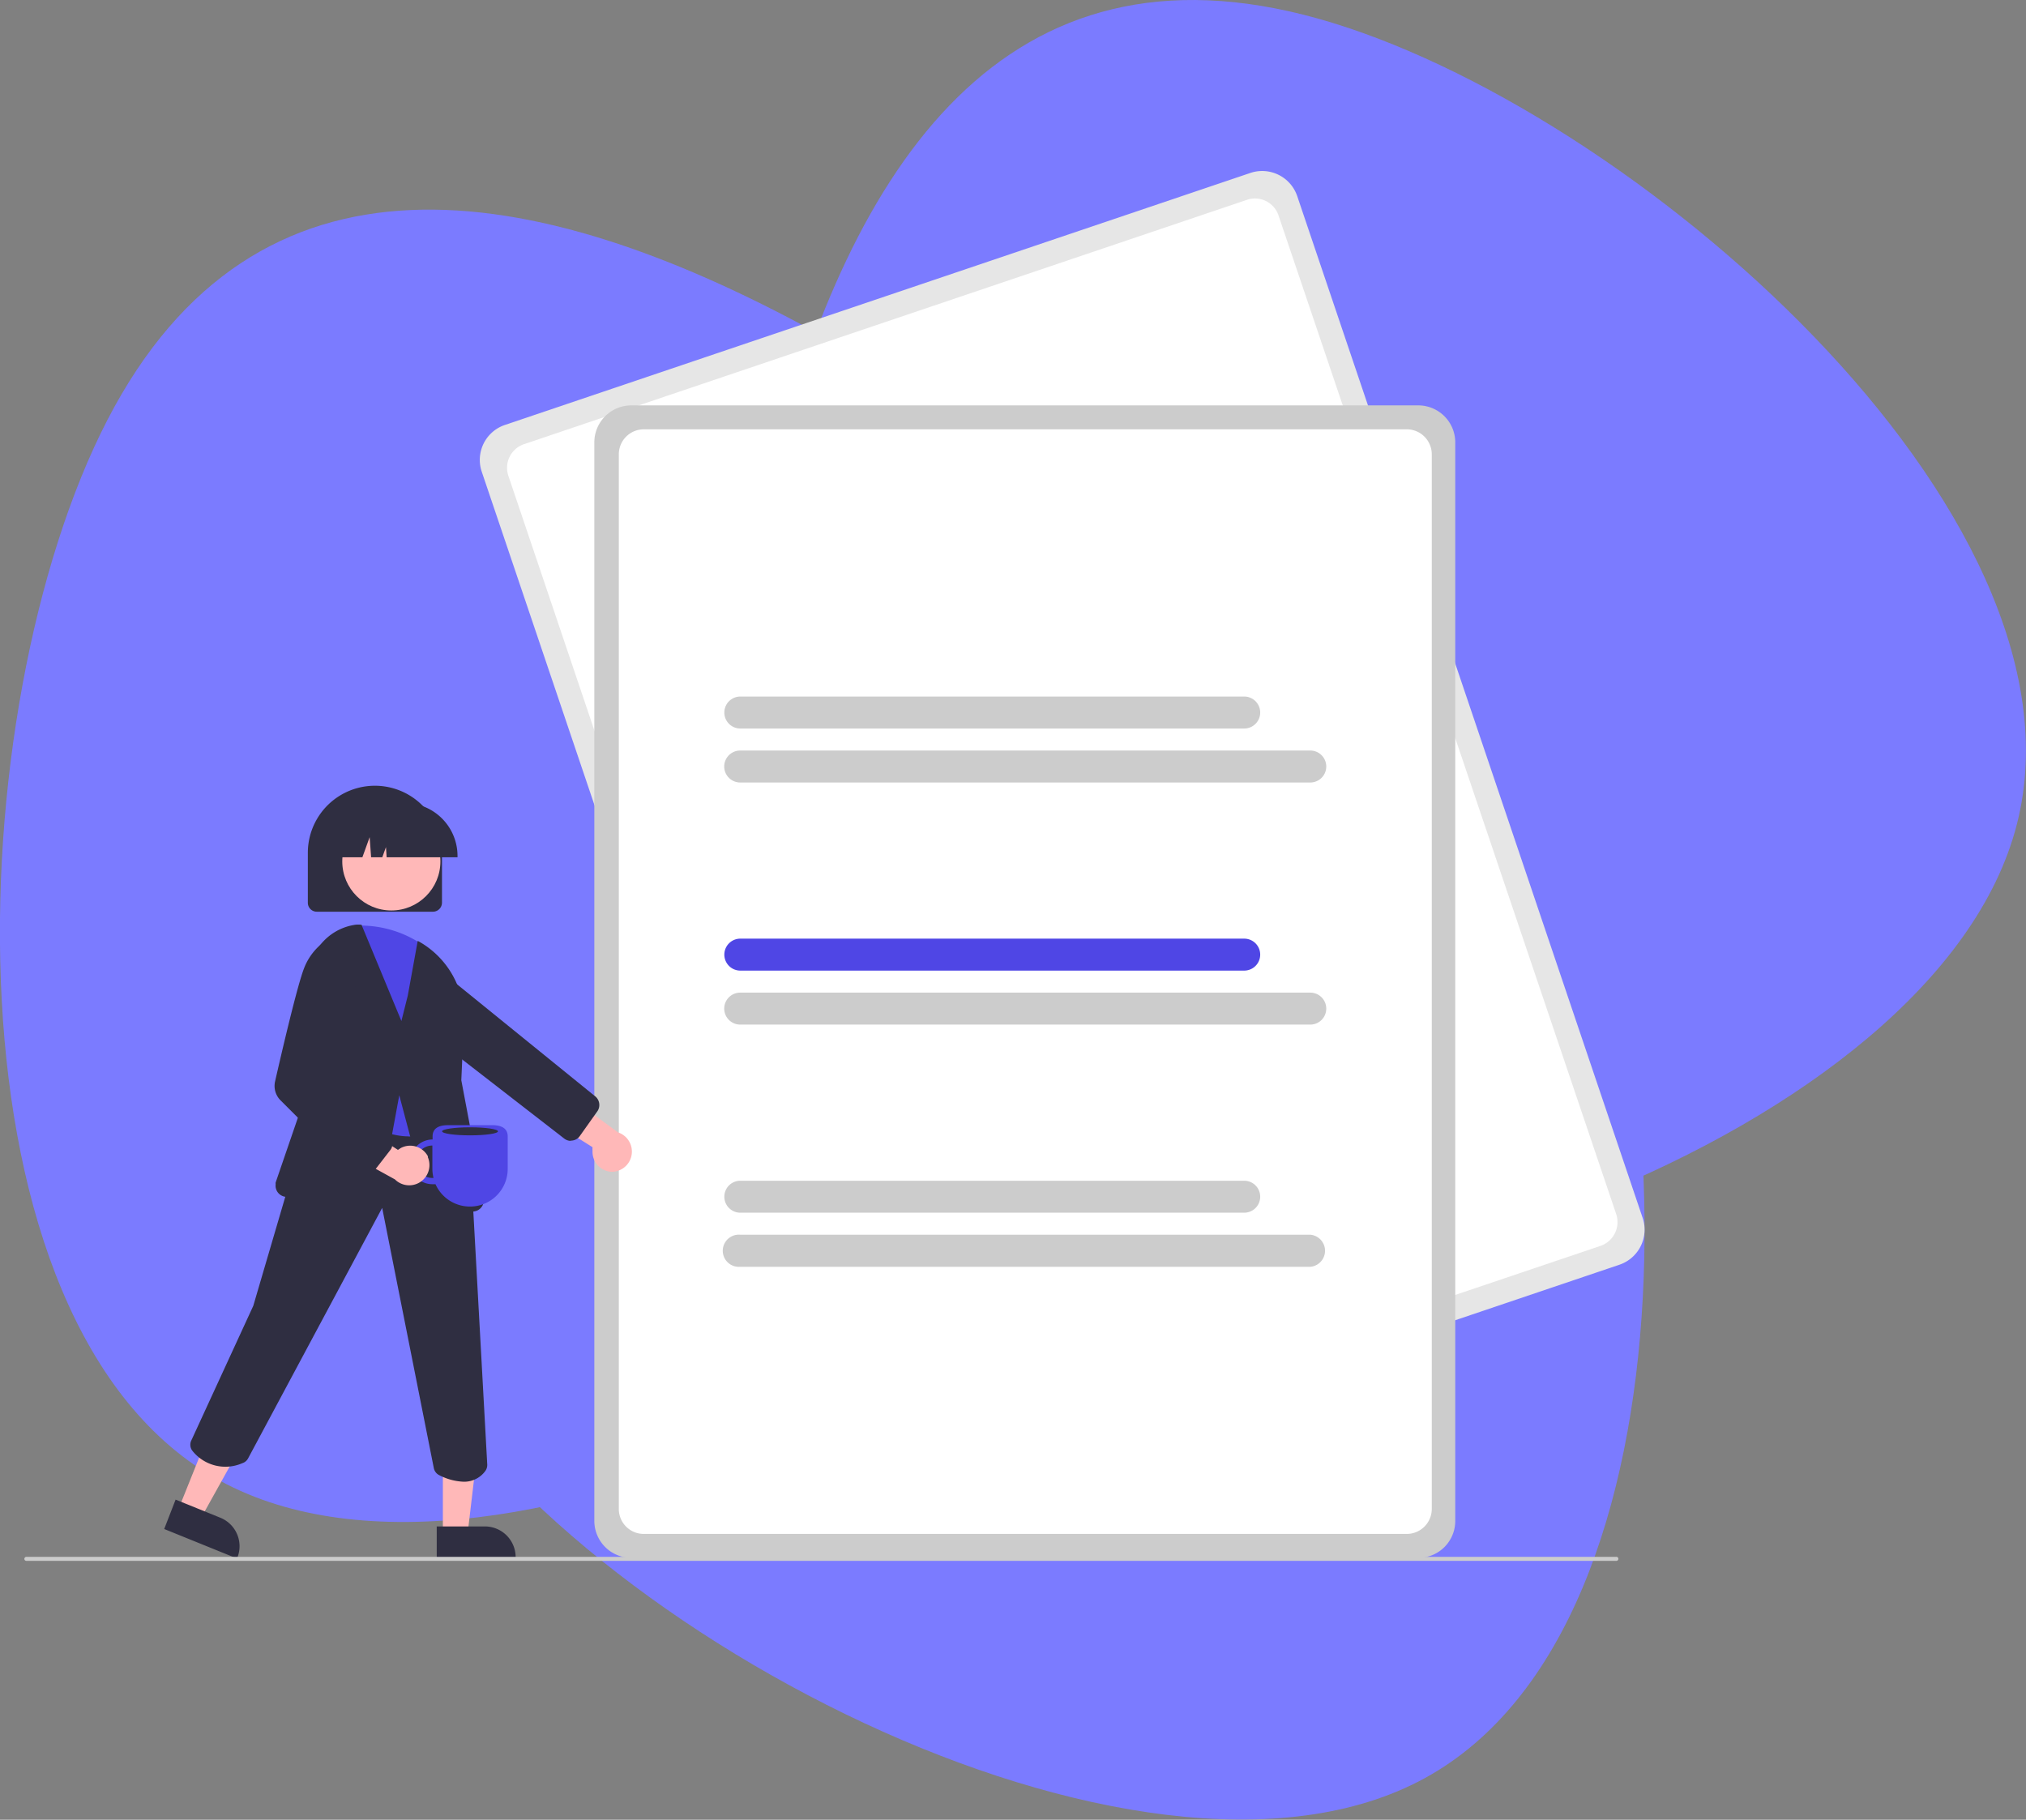 <svg id="Layer_1" data-name="Layer 1" xmlns="http://www.w3.org/2000/svg" viewBox="0 0 181.25 162.81"><rect x="0" y="0" width="181.25" height="162.81" fill="#808080" stroke="none"/><defs><style>.cls-1{fill:#7b7bff;}.cls-2{fill:#e6e6e6;}.cls-3{fill:#fff;}.cls-4{fill:#ccc;}.cls-5{fill:#4f46e5;}.cls-6{fill:#2f2e41;}.cls-7{fill:#ffb8b8;}</style></defs><title>resumeKari</title><path id="Path_161" data-name="Path 161" class="cls-1" d="M44.13,79c13.3-25.7,37.92-21.74,63.26-7.9s51.4,37.55,38.1,63.25S79.54,187.75,54.2,173.91,30.83,104.72,44.13,79Z" transform="translate(-34.52 -41.43)"/><path id="Path_162" data-name="Path 162" class="cls-1" d="M172,105.67c-13.3-25.7-37.92-21.75-63.26-7.91S57.38,135.32,70.68,161s65.95,53.37,91.29,39.53S185.33,131.36,172,105.67Z" transform="translate(-34.52 -41.43)"/><path id="Path_163" data-name="Path 163" class="cls-1" d="M152.42,43.09C124.56,35.29,110.66,56,103.5,84s-7.58,63.2,20.28,71,84-11.83,91.17-39.81S180.29,50.89,152.42,43.09Z" transform="translate(-34.52 -41.43)"/><g id="undraw_at_work_re_qotl" data-name="undraw at work re qotl"><path id="Path_53" data-name="Path 53" class="cls-2" d="M179.41,154.58l-66.7,22.55a3.31,3.31,0,0,1-4.19-2.08L77.62,83.64a3.3,3.3,0,0,1,2.07-4.19l66.7-22.55A3.31,3.31,0,0,1,150.58,59l30.9,91.41A3.31,3.31,0,0,1,179.41,154.58Z" transform="translate(-34.52 -41.43)"/><path id="Path_54" data-name="Path 54" class="cls-3" d="M177.7,152.9,113,174.75a2.23,2.23,0,0,1-2.83-1.4L80,84a2.23,2.23,0,0,1,1.4-2.83l64.67-21.86a2.22,2.22,0,0,1,2.83,1.4l30.22,89.38A2.25,2.25,0,0,1,177.7,152.9Z" transform="translate(-34.52 -41.43)"/><path id="Path_55" data-name="Path 55" class="cls-4" d="M161.45,180.81H91a3.31,3.31,0,0,1-3.31-3.3V81A3.31,3.31,0,0,1,91,77.7h70.41a3.31,3.31,0,0,1,3.3,3.31v96.5A3.3,3.3,0,0,1,161.45,180.81Z" transform="translate(-34.52 -41.43)"/><path id="Path_56" data-name="Path 56" class="cls-3" d="M160.37,178.67H92.11a2.23,2.23,0,0,1-2.23-2.24V82.08a2.24,2.24,0,0,1,2.23-2.24h68.26a2.24,2.24,0,0,1,2.24,2.24v94.35A2.24,2.24,0,0,1,160.37,178.67Z" transform="translate(-34.52 -41.43)"/><path id="Path_57" data-name="Path 57" class="cls-4" d="M145.83,106.61H100.75a1.43,1.43,0,1,1,0-2.86h45.08a1.43,1.43,0,1,1,0,2.86Z" transform="translate(-34.52 -41.43)"/><path id="Path_58" data-name="Path 58" class="cls-4" d="M151.74,111.44h-51a1.43,1.43,0,1,1,0-2.86h51a1.43,1.43,0,0,1,0,2.86Z" transform="translate(-34.52 -41.43)"/><path id="Path_59" data-name="Path 59" class="cls-5" d="M145.83,128.27H100.75a1.43,1.43,0,1,1,0-2.86h45.08a1.43,1.43,0,0,1,0,2.86Z" transform="translate(-34.52 -41.43)"/><path id="Path_60" data-name="Path 60" class="cls-4" d="M151.74,133.1h-51a1.43,1.43,0,1,1,0-2.86h51a1.43,1.43,0,1,1,0,2.86Z" transform="translate(-34.52 -41.43)"/><path id="Path_61" data-name="Path 61" class="cls-4" d="M145.83,149.93H100.75a1.43,1.43,0,1,1,0-2.86h45.08a1.43,1.43,0,0,1,0,2.86Z" transform="translate(-34.52 -41.43)"/><path id="Path_62" data-name="Path 62" class="cls-4" d="M151.74,154.77h-51a1.44,1.44,0,1,1,0-2.87h51a1.44,1.44,0,0,1,0,2.87Z" transform="translate(-34.52 -41.43)"/><path id="Path_63" data-name="Path 63" class="cls-6" d="M73.23,123H62.86a.8.8,0,0,1-.8-.8v-4.47a6,6,0,0,1,12,0v4.47a.81.81,0,0,1-.8.8Z" transform="translate(-34.52 -41.43)"/><path id="Path_64" data-name="Path 64" class="cls-7" d="M89.23,146.27a1.79,1.79,0,0,1-1.7-1.89,1.65,1.65,0,0,1,0-.31l-5.4-3.4,3-1.37,4.67,3.44a1.81,1.81,0,0,1-.63,3.53Z" transform="translate(-34.52 -41.43)"/><path id="Path_65" data-name="Path 65" class="cls-6" d="M85.5,143.5a1,1,0,0,1-.5-.2L70.14,131.78l-1.92-3.41a1.89,1.89,0,0,1,.17-2.11h0a1.89,1.89,0,0,1,2.67-.3l.1.09,16.56,13.43a1,1,0,0,1,.26,1.35v0l-1.59,2.24a.94.94,0,0,1-.65.4Z" transform="translate(-34.52 -41.43)"/><path id="Path_66" data-name="Path 66" class="cls-7" d="M50.48,176.47l2,.82,4.14-7.44-3-1.21Z" transform="translate(-34.52 -41.43)"/><path id="Path_67" data-name="Path 67" class="cls-6" d="M50.23,175.6l4,1.62h0a2.75,2.75,0,0,1,1.52,3.58l0,.08-6.54-2.65Z" transform="translate(-34.52 -41.43)"/><path id="Path_68" data-name="Path 68" class="cls-7" d="M74.14,178.76h2.2l1-8.45H74.14Z" transform="translate(-34.52 -41.43)"/><path id="Path_69" data-name="Path 69" class="cls-6" d="M73.59,178H77.9a2.75,2.75,0,0,1,2.75,2.75h0v.09H73.59Z" transform="translate(-34.52 -41.43)"/><path id="Path_70" data-name="Path 70" class="cls-6" d="M76,174a5.18,5.18,0,0,1-2.19-.59.9.9,0,0,1-.48-.63l-4.62-23.28-12,22.42a.89.89,0,0,1-.51.42,3.77,3.77,0,0,1-4.47-1.11.88.88,0,0,1-.1-.91l5.55-12.06,3.36-11.45,3.39-8.38H64l11.34,1.19,1.38,7.59,1.39,25.25a.92.92,0,0,1-.16.56A2.33,2.33,0,0,1,76,174Z" transform="translate(-34.52 -41.43)"/><circle id="Ellipse_19" data-name="Ellipse 19" class="cls-7" cx="35.01" cy="77.07" r="4.39"/><path id="Path_71" data-name="Path 71" class="cls-5" d="M71.05,143.1c-1.91,0-4.28-1.12-7-3.34l0,0,2-15.49H66a9.86,9.86,0,0,1,7,2.19h0l1.53,2v0l.22,12.12h0a3.84,3.84,0,0,1-2.46,2.35,4.33,4.33,0,0,1-1.24.18Z" transform="translate(-34.52 -41.43)"/><path id="Path_72" data-name="Path 72" class="cls-6" d="M73.88,150.34a1,1,0,0,1-.94-.72l-2.7-10.2-1.71,9.29a1,1,0,0,1-1.09.79l-7.43-1a1,1,0,0,1-.83-1.1.85.85,0,0,1,0-.17L63,136.1l-.84-6.49a4.88,4.88,0,0,1,4.2-5.45,3,3,0,0,1,.42,0h.08l3.57,8.62.57-2.27.89-4.9.13.07a7.91,7.91,0,0,1,4,7.21l-.23,5.19,2,10.59a1,1,0,0,1-.77,1.13l-2.9.55-.18,0Z" transform="translate(-34.52 -41.43)"/><path id="Path_73" data-name="Path 73" class="cls-6" d="M75.45,118.13H69.11l-.06-.91-.33.91h-1l-.13-1.8-.65,1.8H65.08V118a4.75,4.75,0,0,1,4.74-4.73h.89A4.74,4.74,0,0,1,75.45,118Z" transform="translate(-34.52 -41.43)"/><path id="Path_74" data-name="Path 74" class="cls-4" d="M179.11,181.08H36.86a.18.18,0,0,1-.16-.19.19.19,0,0,1,.16-.17H179.11a.17.17,0,0,1,.19.17.18.18,0,0,1-.16.19Z" transform="translate(-34.52 -41.43)"/><path id="Path_75" data-name="Path 75" class="cls-5" d="M71.2,145.38a2,2,0,0,0,2,2l.28,0a3.37,3.37,0,0,0,3.09,2h0A3.37,3.37,0,0,0,79.94,146h0V143.1c0-.75-.61-1-1.36-1h-4c-.76,0-1.36.25-1.36,1v.28a2,2,0,0,0-2,2Zm.55,0a1.45,1.45,0,0,1,1.45-1.46V146a3.75,3.75,0,0,0,.1.82h-.1a1.45,1.45,0,0,1-1.45-1.45Z" transform="translate(-34.52 -41.43)"/><path id="Path_76" data-name="Path 76" class="cls-7" d="M72.81,144.9a1.8,1.8,0,0,0-2.43-.76l-.26.17-5.35-3.48,0,3.32,5.08,2.8a1.81,1.81,0,0,0,2.94-2Z" transform="translate(-34.52 -41.43)"/><path id="Path_77" data-name="Path 77" class="cls-6" d="M67,146.92a.81.81,0,0,1-.57-.23l-6.82-6.82a1.82,1.82,0,0,1-.48-1.69c.58-2.55,2-8.64,2.6-10.14a5.3,5.3,0,0,1,2.3-2.68h0l2.16.4.19,6.65L63.82,138l5.54,5.23a.8.8,0,0,1,.09,1.08l-1.79,2.31a.82.82,0,0,1-.59.31Z" transform="translate(-34.52 -41.43)"/><ellipse id="Ellipse_20" data-name="Ellipse 20" class="cls-6" cx="42.05" cy="101.22" rx="2.5" ry="0.36"/></g></svg>